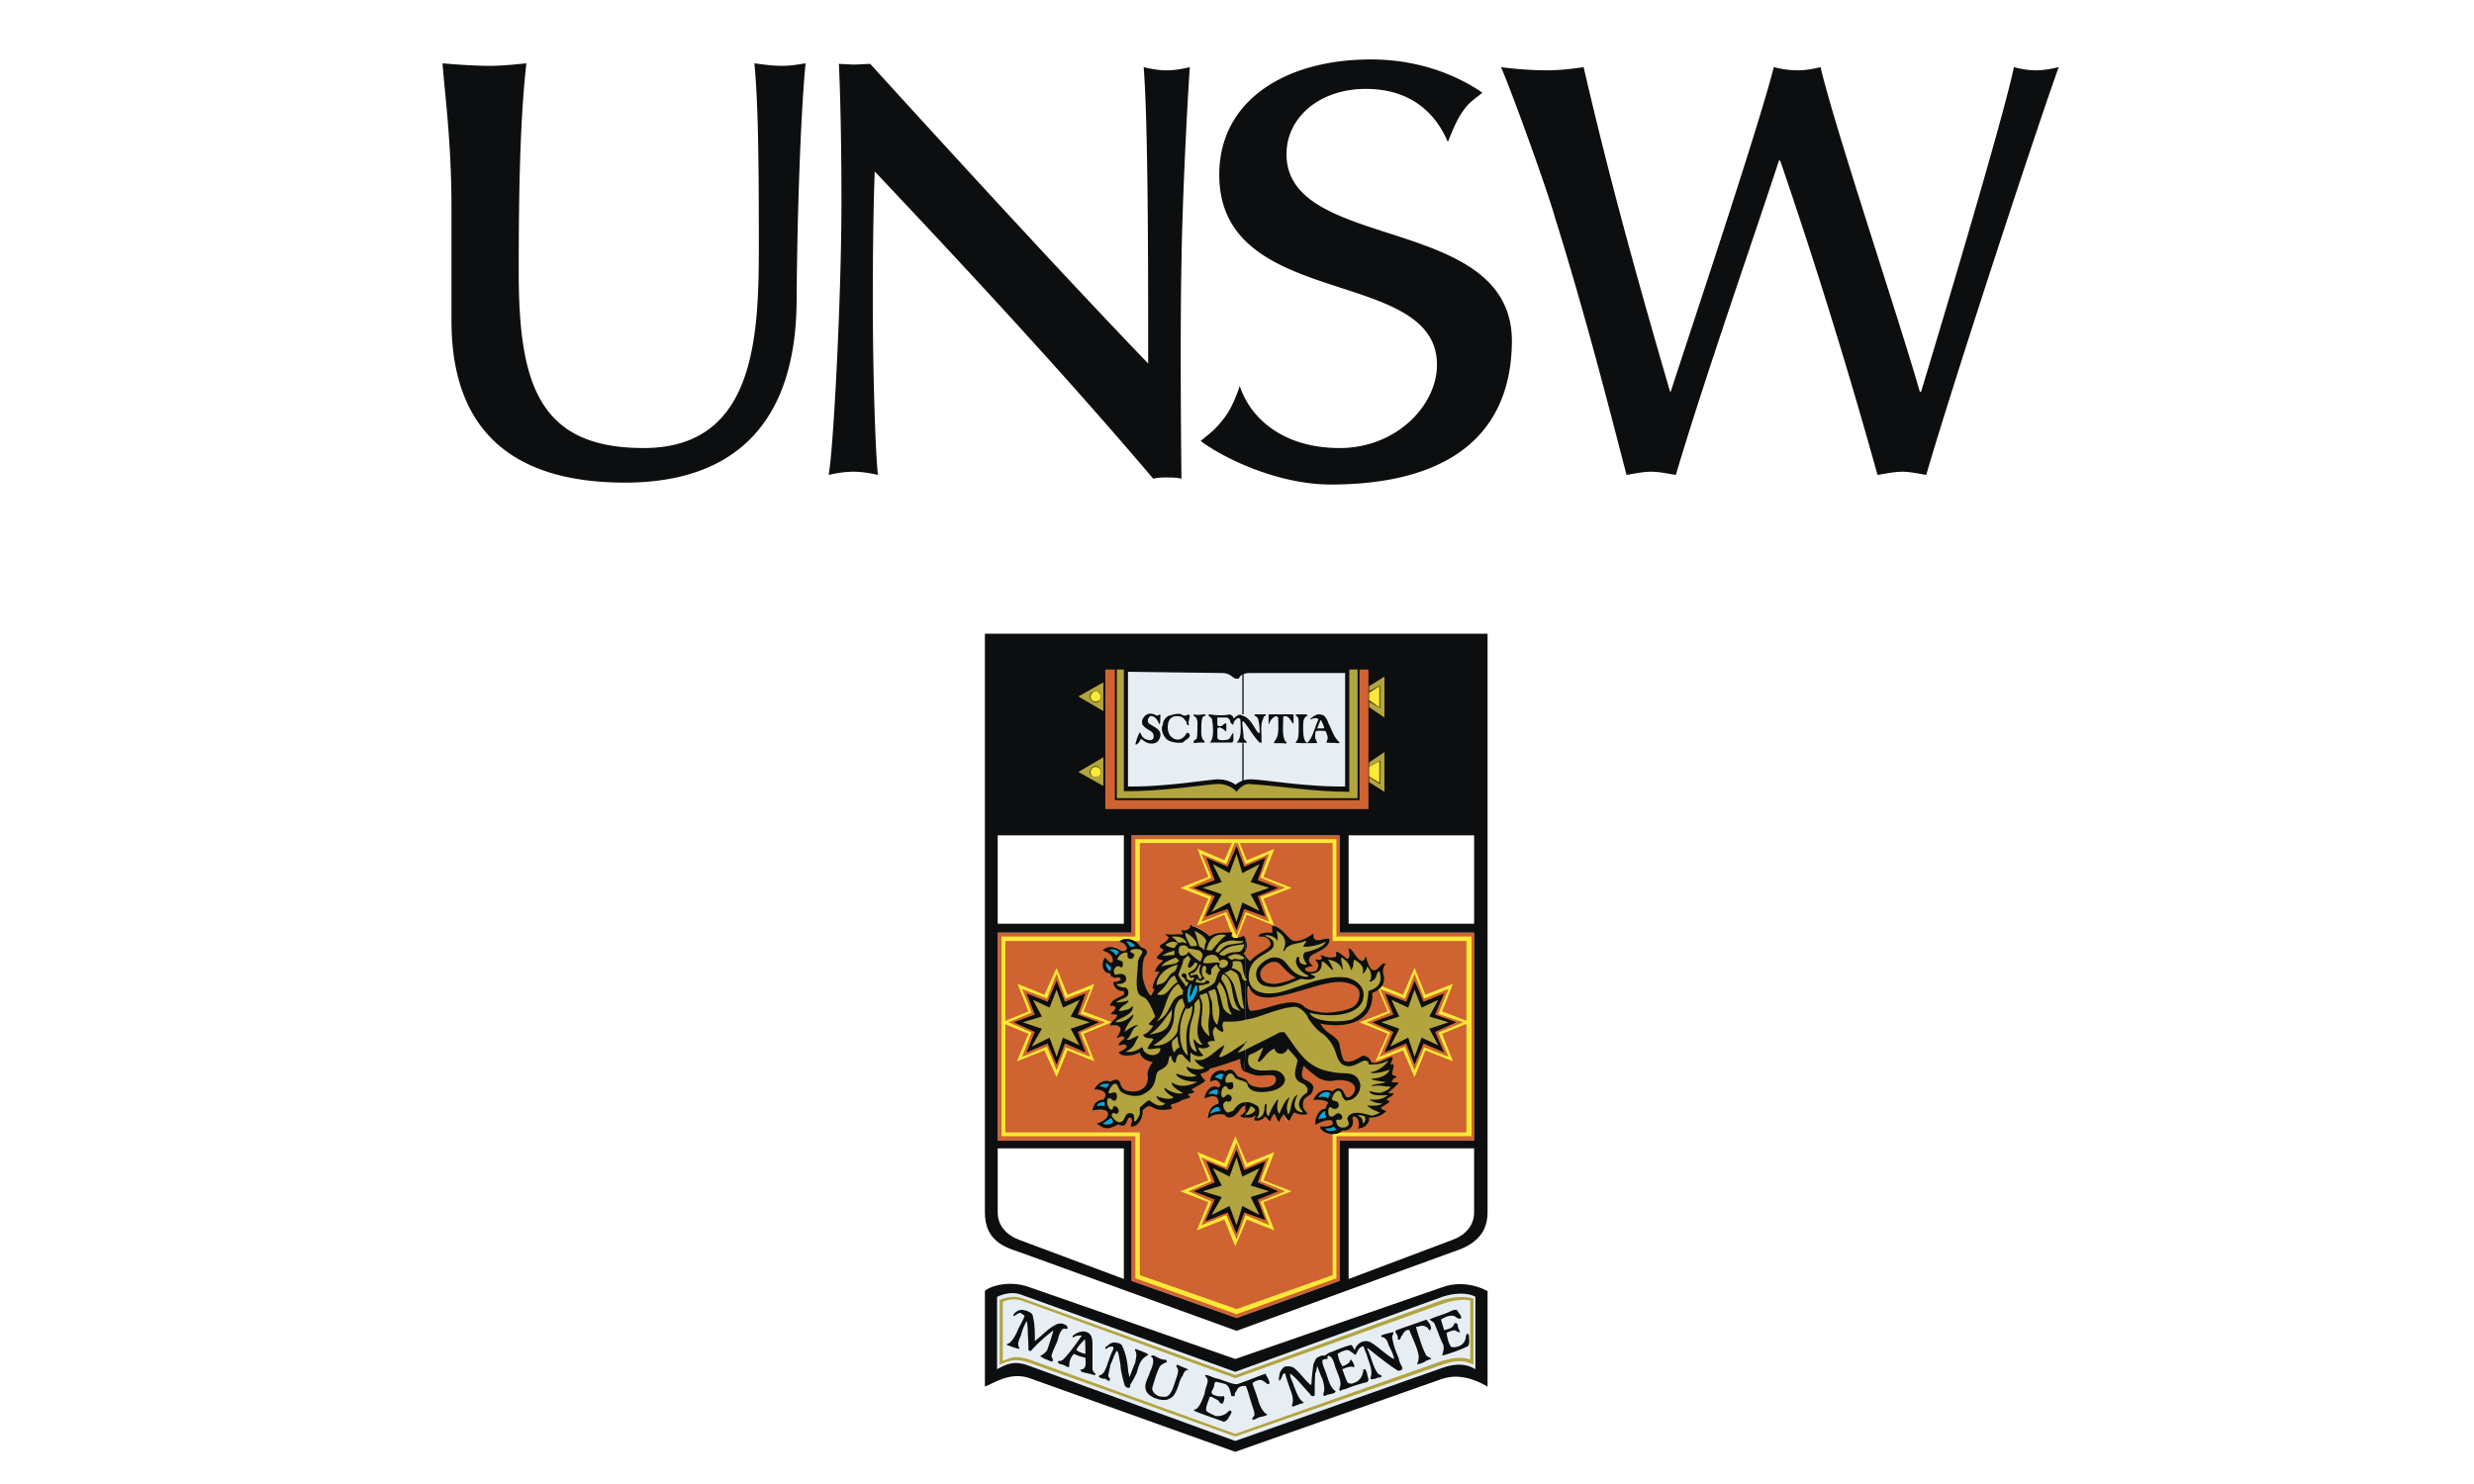 <svg xmlns="http://www.w3.org/2000/svg" width="500" height="300" viewBox="20 20 150 150"><g fill-rule="evenodd" clip-rule="evenodd"><path fill="#fff" d="M0 0h192.756v192.756H0V0z"/><path d="M51.406 26.397c-.777.129-1.553.259-2.394.259-.906 0-1.876-.13-2.782-.259.388 3.947.452 9.9.452 18.312 0 9.318-.323 20.578-11.647 20.578-10.547 0-12.618-6.407-12.618-17.795 0-7.895.129-15.465.777-21.095-1.23.129-2.524.259-3.753.259-1.294 0-3.43-.13-4.724-.259.194 2.718.905 7.959.905 14.43V52.41c0 11.388 6.471 16.371 17.536 16.371 11.194 0 17.277-6.147 17.341-18.377.066-9.513.454-19.478.907-24.007zM90.231 26.785c-.777.194-1.553.324-2.33.324-.776 0-1.553-.13-2.33-.324.453 5.953.453 19.865.453 29.959-8.088-8.412-18.96-20.253-28.083-30.283-.518 0-1.165.064-1.618.064-.453 0-1.165-.064-1.553-.064.129 2.718.259 7.441.259 13.912 0 10.03-.841 25.365-1.294 27.631.841-.194 1.683-.324 2.523-.324.776 0 1.618.13 2.459.324-.259-2.266-.518-10.289-.518-17.601 0-5.371.064-9.706.194-13.071C68.1 47.62 77.87 58.168 86.541 68.392c.388-.129.971-.129 1.359-.129.453 0 1.035 0 1.488.129-.065-5.629-.129-15.4 0-21.807.066-5.111.454-13.976.843-19.8zM122.779 54.48c0-12.941-22.777-8.93-22.777-18.895 0-3.688 3.301-6.6 8.023-6.6 4.658 0 7.117 2.588 8.283 5.371 0 0 .711-1.877 1.293-2.783.777-1.165.971-1.229 2.201-2.2-2.719-1.876-6.602-3.365-11.26-3.365-8.734 0-15.335 4.206-15.335 11.648 0 13.783 22.001 9.188 22.001 19.218 0 4.076-4.078 8.412-9.836 8.412-5.824 0-9.06-3.106-10.095-6.277 0 0-.582 1.877-1.423 3.042-1.1 1.488-1.553 1.682-2.523 2.524 2.523 1.876 7.958 4.399 13.136 4.399 10.935 0 18.248-4.27 18.312-14.494zM178.039 26.785c-.842.194-1.553.324-2.33.324-.711 0-1.488-.13-2.199-.324-1.035 4.982-7.053 25.106-9.383 32.807h-.129c-2.006-7.053-8.672-26.918-10.029-32.807-.777.194-1.553.324-2.33.324-.842 0-1.617-.13-2.395-.324-1.488 5.888-7.699 24.459-10.418 32.807h-.064c-3.43-11.777-6.148-21.612-8.736-32.807-1.293.194-2.523.324-3.752.324-1.295 0-3.236-.13-4.596-.324.973 2.2 4.531 11.971 5.436 15.142 3.172 10.159 5.566 19.606 7.248 26.078.777-.13 1.682-.324 2.459-.324.906 0 1.682.194 2.523.324 2.912-9.836 8.219-24.978 10.418-31.772h.129a570.197 570.197 0 0 1 9.836 31.772c.842-.13 1.684-.324 2.523-.324.777 0 1.619.194 2.395.324 2.847-9.772 11.517-36.108 13.394-41.22z" fill="#0c0e0f"/><path d="M81.625 131.158c.582-.84-.518-1.1-.906-1.035.129-.582.906-1.1 1.488-.775.454-.26.842-.324 1.036.258.194.646.776.713 1.294.713 1.1 0 1.618-.777 1.553-1.684 0-.322.194-1.035.453-1.229.129-.131-1.1-.131-1.359-1.035-.518.322-1.747.453-2.135 0 .194-.064.97-.26.776-.777-.259-.129-.453-.129-.776.064.064-.389.712-.646.582-.775 0-.324-.518-.195-.712-.131.194-.193.324-.453.453-.775-.259-.389-.647-.389-1.165-.324.13-.389.842-.775.712-1.1-.194-.193-.453-.064-.712-.064.13 0 .13 0 .259-.129.065-.131.259-.324.388-.518 0-.195-.388-.26-.712-.195.389-.582.776-.711 1.488-1.1.13-.195 0-.518-.194-.518-.388.129-.712-.064-.776-.518-.129-.064-.129-.195-.129-.26.194 0 .518.064.582-.129.259-.064.259-.193 0-.389-.194 0-.453.064-.647 0-.259-.129 0-.387-.324-.387-.711-.131-.841-1.037-.453-1.424 0-.131.647.904.842.193-.065-.582-.518-.906-1.035-1.035.646-.646 1.553-.26 1.747 0 .194.129.388 0 .518 0 0-.064.194-.193.064-.389-.064-.389-.388-.389-.712-.518.647-.518 1.618-.258 1.941.518.194.195.841.129.712.582 0 .453-.389 0-.389 2.072.065 1.1.777 2.393.971 2.264.129-.193.323-.389.323-.646 0-.131-.129 0-.194-.131.194-.711.388-1.1.711-1.617h-.453c.129-.389.518-.775.776-1.1.064-.129-.453-.193-.647-.324.194-.193.841-.711.711-.775-.064-.195-.194-.195-.388-.389.194-.193.777-.324.906-.842 0-.129-.194-.322-.323-.322h.712a2.263 2.263 0 0 1 1.035.129c.065-.129 0-.389-.129-.582.647.064.841 0 .906-.518.129 0 .194.193.388.193.647.195 1.1.518 1.553.971.518-.389 1.229-.389 1.812-.258.194-.131.259-.131.518-.131-.518.648.583.713 1.101.389.518.646.518 1.164 0 1.748.323.193.582.775.711.711.712-.906 2.2-1.229 2.007-1.812-.195-.646-.584-.646-1.23-.646.129-.258.842-.389 1.424-.389v-.711c1.1.193 1.553 1.424 2.199 1.617.648.129 1.424-.258 1.877-.775h.064c-.064 1.293 1.23.258 1.619.518.064.971-1.941 1.357-2.006 1.811-.195.582.064.713.193.906-.129 0-.711.064-.711.389.322.518 1.229.193 1.422-.064.195-.648-.193-.842-.322-.971.193-.064.389.193.711-.064 0-.195-.064-.324-.193-.389.518.193.775.389 1.488.258.258-.064.129-.387.129-.518.389.131.777.453 1.1.648.389-.131.324-.518.131-.906.387-.129.775.971 1.293 1.164.193 0 .389-.193.389-.453.129 0 .129.195.129.195.582 2.523 1.488.193 1.877.518 0 0 0 .064-.064.064-.129.193-.195.646-.195.906.389 1.553-1.1 1.811-1.1 1.939.064 3.43-3.365 3.43-5.305 2.977.518 1.359 1.939 1.359 2.07 2.33.064.324.193 1.359.453 1.553.518.389 1.422-.129 1.875-.387.777 0 .777.451.906.582.777.129 1.359-.324 2.006-.518.26.129-.389.84-.129.84.193 0 .193-.129.324-.129.064.389-.195.777-.131 1.035 0 .064.195.195.324.195 0 .193-.324.064-.518.518.193.193.646.064.711.064-.193.387-.904.84-.904 1.035 0 .064.387.064.518.064-.195.324-.713.389-.713.646 0 .064.195.195.195.195-.195.258-.906.451-.842.711.258.064.453.195.646.26-.711.518-1.035.646-1.746.646 0 .258-.066.453-.26.711-.129.064-.389.389-.711.389.193-.646-.131-1.229-.648-1.229-.064 0-.064.129-.064.193.195.646-.129 1.295-1.035 1.1-.389.518-1.488.518-2.07-.064l-.129-.129c.518-.064.775-.064 1.229-.26 0-.258 0-.322-.129-.518-.518 0-1.1.195-1.617.518 0 .064 0 0 0 0 0-.711.389-1.617 1.035-1.617.193-.518.258-.453.389-.646-.324-.195-.906-.389-1.295-.26h-.193c.453-1.035 1.164-1.1 1.811-.84.195-.066.518-.26.713-.195.389 0 .389.582.711.777.389.129.842-.453.842-.842 0-.842-1.164-1.035-2.07-.842-.648.131-1.23 0-1.748-.387a10.443 10.443 0 0 1-1.293-1.102c-.131 0-.131.066-.131.195-.064.258-.387.711 0 1.1.324.193.971.389.971.906 0 .193 0 .518-.322.582-.195.324-.648.389-.713.842 0 .582.064.711.389 1.229-.324.064-.906-.129-1.23-.258-.193.129-.451.646-.582.904-.322.131-.387-.646-.518-.582-.064 0-.518.518-.389.582-.193.131-.387-.582-.387-.775-.389.193-.518.582-.518.906-.195-.131-.324-.389-.389-.582h-.129c-.26.387-.584.451-1.037.387-.194 0 .13-.387.13-.518h-.194c-.194.324-1.294.324-1.294.131.259-.195.583-.518.518-.842-.129-.193-.259-.193-.323-.131-.389.26-.583.648-1.036 1.037-.388.129-.711 0-.906-.26-.583 0-1.1 0-1.618.389h-.065c.194-1.035.518-1.229 1.1-1.424 0-.193 0-.518-.129-.646-.388-.26-.776-.195-1.229 0-.064-.26.518-1.359 1.359-.971.065 0 .194-.131.194-.195-.194-.646-.582-.646-1.035-.518 0-.582.906-1.293 1.553-.84.065-.064.259-.195.388-.195.518-.064.583.453.906.648.194.064.582.193.906.518.323.451.582.451 1.229.582.389 0 .777 0 1.23-.131.646-.193.646-1.1.064-1.164-.711-.129-1.295.195-1.941 0-.97-.258-1.165-.518-1.165-1.746-.841.387-2.718 1.035-3.171 1.1-.194.324-.582.389-.906.389-.194.258.324.84.388.84-.194.195-1.553.842-1.358.906 0 .129.064.129.194.195-.129.129-.518.193-.583.322 0 .064.065.195.194.195-.324.193-.712.064-1.035.387-.194.131-.518.195-.906.324-.129.195.129.389 0 .518-1.553.389-1.812-.453-2.2-.322-.194.062-.453.322-.647.518.129.582-.388 1.486-.97 1.486-.259-.064.193-.322-.13-.711 0-.064-.129-.064-.194-.193-.323 0-.193 1.035-.905.904-.13-.064-.194-.193-.324-.193-.776.518-1.1.711-2.005 0h-.065c1.488-.389 1.683-1.811-.323-1.293h-.13c.192-.838.71-1.098 1.228-1.098zm14.43-11.324v-.193c.582 1.1 1.812 1.229 2.912.971 1.941-.26 4.658-1.359 6.406-1.359.582 0 2.006.26 2.006 1.166 0 .646-.195 1.035-.648 1.357-.582.389-2.07.584-2.717.584-.389 0-2.006 0-2.33-.713-.258-.064-.646-.193-1.1-.193-1.424 0-2.977.711-4.206.711-.323-.001-.388-1.813-.323-2.331zm3.105-2.523c.648.389 1.035 1.102 1.748 1.424.129.195-1.553.713-2.137.713-1.1 0-1.422-.518-1.422-1.035.001-.714 1.036-1.489 1.811-1.102zm-28.342-3.041h13.524v-9.836h21.031v9.836h13.588v21.031h-13.588v14.17l-10.418 3.754-10.612-3.754v-14.17H70.818V114.27z" fill="#d06332"/><path fill="#e0ebf2" d="M70.818 85.346h48.143v18.117H70.818V85.346z"/><path d="M69.524 84.051v58.496c0 2.783 1.876 3.494 3.494 4.012l21.936 7.959 21.807-7.959c1.617-.518 3.559-1.422 3.559-4.012V84.051H69.524zm1.294 52.025h12.748v13.201l-10.547-3.947c-1.1-.389-2.2-1.295-2.2-2.783v-6.471h-.001zm48.143 0h-12.682v13.201l10.482-3.947c1.1-.389 2.199-1.295 2.199-2.783v-6.471h.001zm-12.682-31.642h12.682v8.93h-12.682v-8.93zm-35.461 0h12.748v8.93H70.818v-8.93zm10.678 26.724c.711-.84-.453-1.1-.906-1.035.259-.582 1.035-1.1 1.617-.775.454-.324.906-.324 1.036.258.194.646.776.713 1.294.713 1.035 0 1.618-.777 1.424-1.684 0-.322.194-.906.518-1.229.064-.131-1.101-.131-1.294-1.035-.518.322-1.812.518-2.135 0 .064-.064.97-.389.776-.713-.388-.193-.453 0-.776 0 0-.389.712-.646.582-.775-.194-.324-.518 0-.776 0 .194-.324.389-.584.389-.906-.13-.389-.583-.389-1.036-.324-.064-.389.842-.775.647-1.1-.129-.064-.388 0-.647-.064 0 0 .13 0 .13-.129.194-.131.388-.324.388-.518 0-.195-.388-.195-.583-.195.324-.711.776-.711 1.424-1.1.064-.195.064-.389-.129-.389-.388 0-.712-.193-.906-.646 0-.064-.065-.195 0-.26.194 0 .388 0 .582-.129.259-.064.13-.193 0-.324-.194-.064-.453.131-.647-.064-.324 0-.129-.387-.453-.387-.712-.131-.712-1.166-.324-1.555 0 0 .647.906.777.324 0-.582-.518-.906-1.035-1.035.583-.646 1.488-.26 1.812 0 .194.129.323 0 .518 0 0-.064.194-.193.064-.389-.194-.389-.388-.389-.712-.518.518-.518 1.618-.258 2.071.453.194.26.712.193.712.646s-.453 0-.453 2.072c0 1.1.712 2.393.906 2.264.129-.193.194-.389.323-.646 0 0-.194 0-.194-.131.064-.582.388-1.1.711-1.617h-.453c0-.389.453-.775.776-1.1 0-.129-.518-.129-.647-.324.129-.193.711-.711.711-.775-.194-.195-.323-.195-.388-.389.065-.193.712-.324.906-.842 0-.129-.323-.322-.388-.322.065-.064.388 0 .712 0 .647-.064 1.1 0 1.1 0 .065-.064-.129-.26-.129-.453.518.064.841 0 .906-.518.129 0 .194.193.388.193.518.195 1.1.518 1.553.971.518-.389 1.229-.389 1.812-.389.259-.064.389 0 .518 0-.518.648.583.648 1.101.324.518.711.518 1.229 0 1.812.323.193.582.775.711.711.712-.906 2.2-1.229 2.007-1.812-.195-.646-.713-.646-1.23-.646.129-.389.713-.389 1.424-.389 0-.258-.064-.518 0-.711 1.1.193 1.553 1.424 2.199 1.553.648.064 1.359-.324 1.877-.711h.064c-.064 1.229 1.23.258 1.619.518.064 1.1-1.812 1.357-2.006 1.875-.195.518.193.648.322.842-.129.064-.84.064-.775.389.322.389 1.164.193 1.229-.064.324-.648-.193-.842-.193-.971.129-.064.389.129.646-.064.064-.195-.129-.324-.129-.389.389.064.775.389 1.488.193.258-.129 0-.322.129-.518.389.064.777.518 1.1.713.324-.131.195-.518.131-1.035.387-.066.775 1.1 1.293 1.229.193.064.389-.193.389-.389.129 0 .129.064.129.195.713 2.523 1.488.064 1.877.518.129 0 0 .064 0 .064-.193.193-.26.646-.193.906.451 1.553-1.166 1.939-1.102 1.939.131 3.43-3.43 3.496-5.24 3.107.518 1.1 1.811 1.229 1.941 2.199.064.324.193 1.23.453 1.553.518.324 1.422-.193 1.875-.518.777.131.777.582.906.713.777.129 1.359-.389 2.07-.582.195.193-.387.904-.064.775.064 0 .064-.064.195 0 .064.389-.195.777-.131 1.035.131.064.195.064.453.195-.129.193-.322.064-.518.518.064.064.518.064.713.064-.195.387-.906.84-1.035 1.035.129.064.387.064.518.064 0 .324-.584.389-.713.646.129.064.195.064.324.195-.195.258-1.035.582-.842.711.129.064.324.195.518.26-.646.518-1.035.646-1.746.646 0 .258 0 .453-.26.711-.129.195-.518.389-.842.389.195-.646 0-1.229-.518-1.229 0 .129-.064.129-.064.193.195.646-.129 1.295-1.035 1.229-.389.52-1.617.52-2.199-.193v-.193c.518 0 .775 0 1.229-.195 0-.258 0-.322-.129-.453-.518-.064-1.1.195-1.617.453 0 .064 0 0 0 0-.064-.711.389-1.617 1.035-1.617.193-.646.258-.453.258-.646-.258-.195-.775-.26-1.164-.26-.129 0-.193.064-.324 0 .518-1.035 1.295-1.1 1.941-.84.195-.195.518-.389.713-.26.389 0 .453.646.711.842.389.129.842-.453.842-.842 0-.842-1.359-.971-2.07-.842-.648.131-1.23 0-1.812-.387-.389-.324-.842-.648-1.229-1.035-.131-.066-.131 0-.131.129-.064.258-.258.711 0 1.1.324.193.971.389 1.035.906-.064.193-.064.518-.322.711-.26.195-.713.389-.713.777-.064.518 0 .646.453 1.164-.453.195-1.035 0-1.359-.129-.064 0-.387.582-.451.775-.324.131-.518-.646-.648-.582-.064.131-.389.518-.389.713-.193.064-.387-.713-.518-.777-.193.195-.387.453-.387.777-.195-.131-.324-.324-.518-.518-.26.322-.713.518-1.101.387-.129-.064.194-.387.064-.451 0-.131-.064 0-.064 0-.194.258-1.423.258-1.423 0 .324-.195.647-.518.518-.842 0-.193-.129-.131-.194-.131-.389.26-.583.777-1.036 1.037-.388.193-.711.129-.906-.195-.583-.064-1.1-.064-1.618.389 0-.064-.065-.064-.065-.064.194-1.035.518-1.229 1.1-1.424 0-.193 0-.389-.194-.646-.323-.195-.841-.064-1.165.129-.194-.193.453-1.617 1.359-1.1.065 0 .065-.131.194-.195-.194-.646-.582-.646-1.035-.387-.064-.842.906-1.424 1.553-1.035.065-.131.259-.131.388-.195.518 0 .583.518.906.713.194.064.711.193.906.518.323.451.582.451 1.229.582.389 0 .777 0 1.102-.131.711-.193.711-1.1.193-1.1-.711-.064-1.295.131-1.941-.064-.97-.258-1.294-.518-1.294-1.617-.712.258-2.588.906-3.042.971-.194.324-.518.389-.906.518-.194.129.388.711.388.711 0 .195-1.488.906-1.358.906.064.129.194.129.259.195 0 .193-.583.193-.647.322.065.064.194.195.259.195-.259.322-.777.193-1.1.518-.194.064-.518.193-.777.258-.259.131.065.324 0 .453-1.682.389-1.941-.322-2.33-.26-.194 0-.453.26-.647.455.129.582-.388 1.617-1.1 1.617-.194-.195.194-.453 0-.842 0-.064-.129-.064-.194-.064-.323 0-.193.971-.905.775-.13 0-.194-.193-.324-.064-.776.389-1.229.582-2.07-.129 1.488-.389 1.683-1.811-.453-1.293.126-.839.643-1.099 1.097-1.099zm14.559-11.324c0-.129 0-.129.129-.129.453 1.164 1.683 1.23 2.783 1.035 2.07-.322 4.658-1.488 6.406-1.488.582 0 2.006.26 2.006 1.166 0 .646-.195 1.035-.648 1.357-.582.389-2.07.584-2.717.584-.389 0-1.877-.131-2.33-.713-.258-.193-.646-.324-1.1-.324-1.424 0-2.977.842-4.206.842-.323 0-.388-1.812-.323-2.33zm3.105-2.523c.518.389.971 1.102 1.748 1.488 0 .131-1.553.648-2.137.648-1.1 0-1.422-.518-1.422-1.035.001-.584 1.036-1.488 1.811-1.101zm-28.342-3.041h13.524v-9.836h21.031v9.836h13.588v21.031h-13.588v14.17l-10.418 3.754-10.612-3.754v-14.17H70.818V114.27z" fill="#0c0e0f"/><path d="M70.301 150.701s1.747-.777 2.977-.389l21.548 7.764 20.901-7.506c2.135-.775 3.752 0 3.752.26v8.219c-.711-.389-2.135-.906-3.752-.26l-20.901 7.248-20.771-7.443c-1.618-.518-2.848.066-3.753.389v-8.282h-.001z" fill="#e7eef3"/><path d="M118.184 156.137c-.646.322-1.617.646-2.264.84h-.193c.129-.322.193-.711.129-1.035-.324-.582-.518-1.293-.842-2.006-.064-.324-.389-.389-.582-.582h.064c.646-.324 1.553-.518 2.135-.842.195-.064.389-.193.648-.064.064.26.387.453.387.777-.322.193-.518-.131-.711-.195-.389-.129-.906.064-1.295.324-.129 0 0 .064 0 .193.066.26.195.584.26.906.453-.129.906-.193 1.035-.646 0-.064.064-.064.193-.064.195.064.131.258.195.389 0 .193.193.387.193.518-.258.064-.518-.324-.775-.131-.195 0-.389.131-.584.195.066.518.195 1.035.453 1.424.389.129 1.23-.066 1.424-.713.129-.193 0-.453.195-.582.129-.129.193.129.193.193.001.323.13 1.034-.258 1.101zM113.914 157.689c-.064 0-.389.193-.713.193 0-.129.131-.193.131-.453.193-.646-.584-2.07-.906-2.977-.324-.129-.646.26-.713.518-.193.064-.129.389-.322.453-.26 0-.064-.258-.195-.453-.064-.129-.193-.258-.193-.453 0-.064 2.199-.775 3.041-1.1.26-.064.26.324.453.389 0 .193.26.453 0 .646-.193 0-.193-.322-.389-.322-.258-.195-.582-.131-.906 0-.193-.131-.064.129-.064.193.26.842.584 1.941.971 2.652.131.195.389.195.518.389-.131.066-.389.066-.713.325zM111.131 158.465c-.906-.582-1.941-1.424-2.848-2.135 0-.064-.129-.064-.129 0 .453.842.518 1.746 1.102 2.523.129.129.451.129.322.324-.193.129-.389 0-.582.193-.193-.064-.389.195-.518-.064.324-.842-.195-1.617-.389-2.459-.129-.193-.193-.518-.324-.777-.387.066-.582.453-.711.777-.129.193-.193 0-.324-.064-.193-.129-.387-.324-.646-.324a2.279 2.279 0 0 0-.906.389c.064.389.195.842.389 1.1 0 .129.064.129.195.129.193-.129.582-.193.711-.646h.064c.193.26.324.518.324.713-.131.129-.195-.066-.324 0-.258 0-.582.129-.906.258.195.453.324.906.518 1.295.131.193.518.193.713.064.582-.193.904-.777.904-1.359h.195c.193.26.193.648.322.971 0 .129 0 .195-.129.324-.775.193-1.424.389-2.199.711-.129 0-.324.064-.518.195-.064-.131-.064 0-.064-.131-.131-.064 0-.064 0-.193.258-.582-.131-1.229-.453-2.135-.064-.26-.26-1.102-.713-1.102-.064 0-.064.131-.064.131v.193c-.129 0-.322 0-.389.064 0 0-.129 0-.129.129 0 .389.195.713.324 1.102.258.646.389 1.488.971 1.941.129.064 0 .064-.064.193-.324.129-.713.129-1.035.324-.195-.131 0-.453 0-.648 0-.322-.066-.711-.195-1.1-.193-.389-.322-.777-.518-1.295-.064.195-.064.518-.193.713-.064.711-.064 1.488-.064 2.199 0 .131-.131.131-.195.131-.129 0-.258-.131-.258-.195-.518-.518-1.359-1.617-2.006-2.07-.064-.064 0 .195 0 .324.322.711.518 1.488.906 2.135.129.193.193.26.387.389 0 .129.131.129 0 .129-.193.064-.387.064-.582.193-.193 0-.389.26-.582.066.258-.518.064-1.102-.129-1.619-.195-.582-.389-1.1-.518-1.617l-.064-.064c-.324.193-.195.389-.453.711 0 .066-.066.066-.066.066-.129-.195 0-.389 0-.584 0-.322.324-.711.52-.84.387-.066.775-.066 1.1.258.518.453.971 1.1 1.488 1.553h.129c0-.646.129-1.488.193-2.07.131-.193.195-.646.518-.711.195-.131.389-.195.584-.131.129-.064.322-.193.387-.258.842-.324 1.555-.646 2.33-.842l.129.129c.064.066.064.26.26.389 0-.193.129-.389.322-.582.324-.324.906-.453 1.359-.129.582.322 1.812 1.488 2.266 1.617-.064-.518-.389-1.035-.582-1.488-.066-.324-.324-.711-.584-.711-.129 0-.129-.131-.129-.195a8.615 8.615 0 0 1 1.23-.322c.064.064-.131.322-.131.518.131.775.324 1.357.648 2.07.064.453.258.711.387 1.035.064.192-.389.387-.584.192zM98.061 159.889c-.064 0-.453-.518-.906-.389-.194.066-.582.195-.582.389.258.713.388 1.035.582 1.684.129.518.518 1.229.842 1.357.064 0 .064.064.064.064-.26.195-.711.195-.971.324-.129.064-.324.193-.518.193-.129-.193.194-.322.194-.518 0-.322-.129-.582-.388-1.422-.129-.389-.388-1.424-.518-1.488-.388 0-.777.064-.906.518-.129.064-.194.322-.194.518h-.323c-.13-.453-.13-.842-.518-1.166-.065-.064-.583-.193-.906-.258-.388-.129-.259.389-.388.582-.065.193-.388.518 0 .711.323.131.583.195 1.035.131.065.064.065.193.065.258-.065.195-.065.453-.259.518-.259-.064-.259-.322-.453-.389-.194-.129-.388-.193-.583-.322h-.194c-.129.518-.453 1.035-.324 1.424.129.193.712.387.906.518.518.064 1.036-.131 1.294-.453.129-.064.194-.195.324 0v.129c-.194.324-.389.842-.777.906-.841-.324-2.071-.713-2.976-1.1-.065-.131 0-.131 0-.131.518 0 .905-1.293 1.035-1.553.064-.646.323-.971.323-1.424 0-.193-.259-.322-.259-.518.324 0 .647.195 1.035.324.389.064.841.26 1.229.389.259.064.583.258 1.035.193.971-.322 1.877-.711 2.784-1.035.193.324.518.906.387 1.035h-.191v.001zM90.037 158.465c-.323 0-.453.389-.518.584-.259.322-.323.646-.453 1.035-.194.518-.388 1.1-.906 1.293-.194.129-.388.129-.583.129-.582 0-1.682-.387-1.812-1.1-.13-.518.194-1.035.388-1.553.129-.453.518-.971.324-1.617-.129 0-.129-.064-.129-.195.129-.064.323 0 .323 0 .324.195.583.324.906.389.129 0 .389 0 .324.26-.194.064-.518.193-.712.453-.323.646-.518 1.357-.711 2.006-.129.322.064.646.388.84.194.195.647.195.906.195.647-.064.906-1.424 1.1-1.877.129-.453.324-.842 0-1.164 0-.066 0-.195.129-.195.259.129.712.324 1.035.453.066-.001.066.064.001.064zM85.896 157.041c-.647.324-.841 1.035-1.036 1.748-.194.389-.388.777-.647 1.164 0 .131 0 .195-.065.324-.129 0-.323 0-.388-.129 0 0-.13-.064-.13-.195a13.647 13.647 0 0 1-.388-1.682c0-.389-.13-.906-.194-1.295 0-.129-.13-.453-.194-.453-.323.518-.388.906-.647 1.424-.064.453-.258 1.035-.193 1.23.129.129.193.193.129.322-.129.195-.194 0-.453-.129-.258 0-.453-.064-.646-.193 0-.129.064-.195.194-.195.388-.193.583-.84.712-1.229.194-.518.258-.777.518-1.295.065-.129.065-.322 0-.322-.259-.066-.453 0-.647.193-.13 0-.13 0-.13-.064 0-.195.259-.195.324-.324.193-.193.518-.322.905-.193.194 0 .453.129.518.389.388.84.518 1.746.582 2.652.129.064 0 .26.129.389.194-.518.389-1.035.583-1.488 0-.324.259-.842-.065-1.23 0 0 .065 0 .065-.129.453.193.906.324 1.23.518.127.128-.002.128-.066.192zM80.525 158.982c-.324-.129-.842-.193-1.229-.322 0-.066-.194-.195-.13-.195.13-.064.259-.064.259-.064.389-.258.259-.711.259-1.164a4.906 4.906 0 0 1-1.165-.389c-.323.324-.518.842-.453 1.229-.065.195-.259.066-.389 0-.194-.129-.258-.129-.518-.193-.064 0-.259-.129-.259-.193.064-.26.194 0 .518-.26.647-.646 1.294-1.553 1.876-2.395.129-.064-.324-.064-.518 0-.194 0-.259.195-.388.131v-.131c.388-.322.906-.582 1.424-.387.518.193.582.711.582 1.229v2.523c0 .064.13.389.324.453.001.128-.129.128-.193.128zm-.842-2.134c-.259-.064-.711-.193-.906-.389.129-.389.518-.711.841-1.1.065.194.065 1.424.065 1.489zM77.807 154.324c-.13 0-.324-.064-.388 0-.259.193-.454.711-.518 1.1-.259.646-.518 1.1-.647 1.617 0 .195.194.324.13.518-.13.131-.194 0-.324 0-.194-.129-.582-.193-.776-.387-.13 0-.194-.131-.13-.131.13-.064.647-.387.712-.711.194-.582.388-1.164.582-1.812h-.064c-.841.648-1.488 1.23-2.135 1.941-.129.195-.194.064-.324 0 0-.389 0-.711-.064-1.617 0-.129 0-1.1-.129-1.295a5.961 5.961 0 0 0-.583 1.488c-.194.389-.388.906-.129 1.23 0 .064 0 .064-.064.064-.389-.064-.841-.26-1.23-.389v-.064c.518-.129.841-.842 1.101-1.359.194-.518.518-.971.711-1.488-.064-.129-.259-.193-.388-.322-.323 0-.388.193-.712.322-.064-.129 0-.193 0-.193.324-.389.712-.518 1.1-.389.324.064.841.26.841.646.194.713.194 1.619.194 2.33v.129c.906-.711 1.488-1.422 2.329-1.746.389-.064.583 0 .776.129.13 0 .194.195.194.324 0 .065 0 .065-.065.065z" fill="#0c0e0f"/><path d="M70.753 151.088s1.294-.711 2.524-.193l21.548 7.766 20.901-7.572c2.135-.711 3.363-.064 3.363 0v7.312c-.711-.453-1.746-.711-3.363-.129l-20.901 7.377-20.771-7.572c-1.618-.646-2.459-.129-3.301.324v-7.313zm-1.229-.582c0-.193 2.071-1.293 4.53-.389l20.771 7.248 20.901-7.248c2.457-.904 4.594.389 4.594.389v9.643c-.518-.26-2.459-1.488-4.594-.777l-20.901 7.377-20.771-7.441c-2.006-.713-3.753.582-4.53.842v-9.644z" fill="#0c0e0f"/><path d="M71.012 151.412s1.101-.582 2.265-.193l21.548 7.764 20.901-7.57c1.939-.582 3.17-.193 3.17-.129v6.664c-.713-.389-1.617-.582-3.17 0l-20.901 7.248-20.771-7.441c-1.489-.518-2.136-.195-3.042.193v-6.536zm.324.193s.906-.518 1.941-.129l21.548 7.83 20.901-7.506c1.617-.582 2.846-.389 2.846-.324v5.953c-.582-.258-1.553-.258-2.846.129l-20.901 7.377-20.771-7.506c-1.424-.453-1.812-.258-2.718.129v-5.953zM109.902 96.022v4.013l-1.552-.971v-2.005l1.552-1.037z" fill="#b2a43f"/><path fill="#0c0e0f" d="M109.449 96.863v2.395l-1.099-.713V97.51l1.099-.647z"/><path fill="#fae935" d="M109.385 96.928v2.201l-1.035-.647v-.972l1.035-.582z"/><path fill="#b2a43f" d="M109.902 88.387v4.141l-1.552-1.035v-2.136l1.552-.97z"/><path fill="#0c0e0f" d="M109.449 89.293v2.265l-1.099-.647v-1.036l1.099-.582z"/><path fill="#fae935" d="M109.385 89.357v2.136l-1.035-.712v-.777l1.035-.647z"/><path d="M83.63 87.545V99.84c3.947.129 8.995-.775 9.512-.711 1.1 0 1.683.646 1.812.646 0-.129.583-.646 1.294-.646 1.035-.064 5.888.84 10.031.711V87.675h-10.03c-.971 0-1.294.582-1.294.582-.129 0-.518-.582-1.424-.582l-9.901-.13z" fill="#e7eef3" stroke="#0c0e0f" stroke-width=".706" stroke-miterlimit="2.613"/><path fill="#b2a43f" d="M77.419 121.842l1.747-.906-.841 1.746 2.006.646-2.006.777.841 1.749-1.747-.842-.648 1.877-.711-1.877-1.941.842 1.035-1.749-2.006-.777 2.006-.646-.906-1.746 1.812.906.711-2.008.648 2.008zM95.537 108.123l1.813-.906-.907 1.812 2.071.711-2.071.647.907 1.877-1.813-1.035-.582 2.07-.712-2.07-1.942 1.035 1.035-1.877-2.005-.647 2.005-.711-.905-1.812 1.812.906.712-1.877.582 1.877zM113.654 121.842l1.813-.906-.971 1.746 2.07.646-2.07.777.971 1.749-1.813-.842-.711 1.877-.646-1.877-1.877.842.971-1.749-2.006-.777 2.006-.646-.971-1.746 1.877.906.646-2.008.711 2.008zM95.537 138.924l1.813-1.035-.907 1.941 2.071.582-2.071.711.907 1.813-1.813-.907-.582 1.942-.712-1.942-1.942.907 1.035-1.813-2.005-.711 2.005-.582-.905-1.941 1.812 1.035.712-2.07.582 2.07z"/><path d="M77.613 121.258l2.07-.84-.776 2.135 2.136.775-2.136.971.776 2.072-2.07-.906-.841 2.135-.906-2.135-2.135.906.841-2.072-2.136-.971 2.136-.775-.841-2.135 2.135.84.906-2.135.841 2.135zm-.194.584l1.682-.777-.906 1.682 1.941.582-1.941.648.906 1.682-1.682-.775-.647 1.941-.712-1.941-1.812.904 1.036-1.811-1.941-.648 1.941-.582-.906-1.682 1.682.777.712-1.812.647 1.812z" fill="#0c0e0f"/><path d="M95.99 106.957l2.782-1.164-1.1 2.848 2.848 1.1-2.848 1.1 1.1 2.719-2.782-1.102-1.165 2.848-1.1-2.848-2.782 1.102 1.165-2.719-2.847-1.1 2.847-1.1-1.1-2.848 2.718 1.164.906-2.07h.518l.84 2.07zm-.13.389l2.394-1.035-.904 2.395 2.523 1.035-2.523.906.904 2.523-2.394-.971-.906 2.395-1.035-2.395-2.524.971 1.035-2.523-2.329-.906 2.329-1.035-1.035-2.395 2.524 1.035.841-2.135h.323l.777 2.135zM114.043 120.547l2.783-1.1-1.1 2.781 2.846 1.1-2.846 1.166 1.1 2.781-2.783-1.1-1.1 2.719-1.164-2.719-2.783 1.1 1.229-2.781-2.846-1.166 2.846-1.1-1.164-2.781 2.719 1.1 1.164-2.719 1.099 2.719zm-.129.389l2.459-.971-1.035 2.523 2.523.84-2.523 1.037 1.035 2.459-2.459-.971-.971 2.328-.971-2.395-2.588 1.037 1.1-2.459-2.395-1.037 2.395-.969-1.035-2.395 2.523.971.971-2.523.971 2.525zM95.99 137.564l2.782-1.1-1.1 2.848 2.848 1.1-2.848 1.1 1.1 2.848-2.782-1.1-1.165 2.717-1.1-2.717-2.782 1.1 1.165-2.848-2.847-1.1 2.847-1.1-1.1-2.848 2.718 1.1 1.1-2.717 1.164 2.717zm-.13.454l2.394-1.035-.904 2.395 2.523 1.035-2.523 1.035.904 2.395-2.394-1.035-.906 2.459-1.035-2.459-2.524 1.035 1.035-2.395-2.329-1.035 2.329-1.035-1.035-2.395 2.524 1.035 1.035-2.523.906 2.523z" fill="#fae935"/><path d="M95.731 107.605l2.136-.906-.777 2.266 2.07.775-2.07.842.777 2.07-2.136-.777-.776 2.137-.906-2.137-2.265.777.971-2.07-2.135-.842 2.135-.775-.841-2.266 2.135.906.906-2.07.776 2.07zm-.194.647l1.746-.906-.905 1.812 1.876.582-1.876.646.905 1.684-1.746-.842-.583 1.941-.712-1.941-1.812.971 1.036-1.812-1.941-.646 1.941-.582-.906-1.812 1.683.906.712-1.941.582 1.94zM113.85 121.258l2.07-.84-.906 2.135 2.135.775-2.135.971.906 2.072-2.07-.906-.906 2.135-.842-2.135-2.199.906.906-2.072-2.137-.971 2.137-.775-.842-2.135 2.135.84.842-2.135.906 2.135zm-.196.584l1.684-.777-.906 1.682 1.941.582-1.941.648.906 1.682-1.684-.775-.711 1.941-.646-1.941-1.812.904.906-1.811-1.812-.648 1.812-.582-.777-1.682 1.684.777.646-1.812.71 1.812zM95.731 138.277l2.136-.906-.777 2.135 2.07.906-2.07.842.777 2.07-2.136-.777-.776 2.135-.906-2.135-2.265.906.971-2.199-2.135-.842 2.135-.906-.841-2.135 2.135.906.906-2.072.776 2.072zm-.194.647l1.746-.842-.905 1.748 1.876.582-1.876.582.905 1.812-1.746-.906-.583 1.941-.712-1.941-1.812.906 1.036-1.812-1.941-.582 1.941-.582-.906-1.748 1.683.842.712-1.941.582 1.941z" fill="#0c0e0f"/><path d="M71.207 114.658H84.73v-9.836h20.318v9.836H118.7v20.189h-13.652v14.365l-10.094 3.623-10.224-3.623v-14.365H71.207v-20.189zm.388.453h13.588v-9.9h19.477v9.9h13.523v19.348H104.66v14.43l-9.706 3.43-9.771-3.43v-14.43H71.595v-19.348z" fill="#fae935"/><path d="M81.496 131.158c.711-.84-.453-1.1-.906-1.035.259-.582 1.035-1.1 1.617-.775.454-.324.906-.324 1.036.258.194.646.776.713 1.294.713 1.035 0 1.618-.777 1.424-1.684 0-.322.194-.906.518-1.229.064-.131-1.101-.131-1.294-1.035-.518.322-1.812.518-2.135 0 .064-.064.97-.389.776-.713-.388-.193-.453 0-.776 0 0-.389.712-.646.582-.775-.194-.324-.518 0-.776 0 .194-.324.389-.584.389-.906-.13-.389-.583-.389-1.036-.324-.064-.389.842-.775.647-1.1-.129-.064-.388 0-.647-.064 0 0 .13 0 .13-.129.194-.131.388-.324.388-.518 0-.195-.388-.195-.583-.195.324-.711.776-.711 1.424-1.1.064-.195.064-.389-.129-.389-.388 0-.712-.193-.906-.646 0-.064-.065-.195 0-.26.194 0 .388 0 .582-.129.259-.064.13-.193 0-.324-.194-.064-.453.131-.647-.064-.324 0-.129-.387-.453-.387-.712-.131-.712-1.166-.324-1.555 0 0 .647.906.777.324 0-.582-.518-.906-1.035-1.035.583-.646 1.488-.26 1.812 0 .194.129.323 0 .518 0 0-.064.194-.193.064-.389-.194-.389-.388-.389-.712-.518.518-.518 1.618-.258 2.071.453.194.26.712.193.712.646s-.453 0-.453 2.072c0 1.1.712 2.393.906 2.264.129-.193.194-.389.323-.646 0 0-.194 0-.194-.131.064-.582.388-1.1.711-1.617h-.453c0-.389.453-.775.776-1.1 0-.129-.518-.129-.647-.324.129-.193.711-.711.711-.775-.194-.195-.323-.195-.388-.389.065-.193.712-.324.906-.842 0-.129-.323-.322-.388-.322.065-.064.388 0 .712 0 .647-.064 1.1 0 1.1 0 .065-.064-.129-.26-.129-.453.518.064.841 0 .906-.518.129 0 .194.193.388.193.518.195 1.1.518 1.553.971.518-.389 1.229-.389 1.812-.389.259-.064.389 0 .518 0-.518.648.583.648 1.101.324.518.711.518 1.229 0 1.812.323.193.582.775.711.711.712-.906 2.2-1.229 2.007-1.812-.195-.646-.713-.646-1.23-.646.129-.389.713-.389 1.424-.389 0-.258-.064-.518 0-.711 1.1.193 1.553 1.424 2.199 1.553.648.064 1.359-.324 1.877-.711h.064c-.064 1.229 1.23.258 1.619.518.064 1.1-1.812 1.357-2.006 1.875-.195.518.193.648.322.842-.129.064-.84.064-.775.389.322.389 1.164.193 1.229-.064.324-.648-.193-.842-.193-.971.129-.064.389.129.646-.064.064-.195-.129-.324-.129-.389.389.064.775.389 1.488.193.258-.129 0-.322.129-.518.389.064.777.518 1.1.713.324-.131.195-.518.131-1.035.387-.066.775 1.1 1.293 1.229.193.064.389-.193.389-.389.129 0 .129.064.129.195.713 2.523 1.488.064 1.877.518.129 0 0 .064 0 .064-.193.193-.26.646-.193.906.451 1.553-1.166 1.939-1.102 1.939.131 3.43-3.43 3.496-5.24 3.107.518 1.1 1.811 1.229 1.941 2.199.064.324.193 1.23.453 1.553.518.324 1.422-.193 1.875-.518.777.131.777.582.906.713.777.129 1.359-.389 2.07-.582.195.193-.387.904-.064.775.064 0 .064-.064.195 0 .064.389-.195.777-.131 1.035.131.064.195.064.453.195-.129.193-.322.064-.518.518.064.064.518.064.713.064-.195.387-.906.84-1.035 1.035.129.064.387.064.518.064 0 .324-.584.389-.713.646.129.064.195.064.324.195-.195.258-1.035.582-.842.711.129.064.324.195.518.26-.646.518-1.035.646-1.746.646 0 .258 0 .453-.26.711-.129.195-.518.389-.842.389.195-.646 0-1.229-.518-1.229 0 .129-.064.129-.064.193.195.646-.129 1.295-1.035 1.229-.389.52-1.617.52-2.199-.193v-.193c.518 0 .775 0 1.229-.195 0-.258 0-.322-.129-.453-.518-.064-1.1.195-1.617.453 0 .064 0 0 0 0-.064-.711.389-1.617 1.035-1.617.193-.646.258-.453.258-.646-.258-.195-.775-.26-1.164-.26-.129 0-.193.064-.324 0 .518-1.035 1.295-1.1 1.941-.84.195-.195.518-.389.713-.26.389 0 .453.646.711.842.389.129.842-.453.842-.842 0-.842-1.359-.971-2.07-.842-.648.131-1.23 0-1.812-.387-.389-.324-.842-.648-1.229-1.035-.131-.066-.131 0-.131.129-.064.258-.258.711 0 1.1.324.193.971.389 1.035.906-.064.193-.064.518-.322.711-.26.195-.713.389-.713.777-.064.518 0 .646.453 1.164-.453.195-1.035 0-1.359-.129-.064 0-.387.582-.451.775-.324.131-.518-.646-.648-.582-.064.131-.389.518-.389.713-.193.064-.387-.713-.518-.777-.193.195-.387.453-.387.777-.195-.131-.324-.324-.518-.518-.26.322-.713.518-1.101.387-.129-.064.194-.387.064-.451 0-.131-.064 0-.064 0-.194.258-1.423.258-1.423 0 .324-.195.647-.518.518-.842 0-.193-.129-.131-.194-.131-.389.26-.583.777-1.036 1.037-.388.193-.711.129-.906-.195-.583-.064-1.1-.064-1.618.389 0-.064-.065-.064-.065-.064.194-1.035.518-1.229 1.1-1.424 0-.193 0-.389-.194-.646-.323-.195-.841-.064-1.165.129-.194-.193.453-1.617 1.359-1.1.065 0 .065-.131.194-.195-.194-.646-.582-.646-1.035-.387-.064-.842.906-1.424 1.553-1.035.065-.131.259-.131.388-.195.518 0 .583.518.906.713.194.064.711.193.906.518.323.451.582.451 1.229.582.389 0 .777 0 1.102-.131.711-.193.711-1.1.193-1.1-.711-.064-1.295.131-1.941-.064-.97-.258-1.294-.518-1.294-1.617-.712.258-2.588.906-3.042.971-.194.324-.518.389-.906.518-.194.129.388.711.388.711 0 .195-1.488.906-1.358.906.064.129.194.129.259.195 0 .193-.583.193-.647.322.065.064.194.195.259.195-.259.322-.777.193-1.1.518-.194.064-.518.193-.777.258-.259.131.065.324 0 .453-1.682.389-1.941-.322-2.33-.26-.194 0-.453.26-.647.455.129.582-.388 1.617-1.1 1.617-.194-.195.194-.453 0-.842 0-.064-.129-.064-.194-.064-.323 0-.193.971-.905.775-.13 0-.194-.193-.324-.064-.776.389-1.229.582-2.07-.129 1.488-.389 1.683-1.811-.453-1.293.126-.839.643-1.099 1.097-1.099zm14.559-11.324c0-.129 0-.129.129-.129.453 1.164 1.683 1.23 2.783 1.035 2.07-.322 4.658-1.488 6.406-1.488.582 0 2.006.26 2.006 1.166 0 .646-.195 1.035-.648 1.357-.582.389-2.07.584-2.717.584-.389 0-1.877-.131-2.33-.713-.258-.193-.646-.324-1.1-.324-1.424 0-2.977.842-4.206.842-.323 0-.388-1.812-.323-2.33zm3.105-2.523c.518.389.971 1.102 1.748 1.488 0 .131-1.553.648-2.137.648-1.1 0-1.422-.518-1.422-1.035.001-.584 1.036-1.488 1.811-1.101z" fill="#b2a43f"/><path d="M104.402 130.512a6.804 6.804 0 0 0-.195.518c-.258-.193-.453-.193-.971-.129.067-.26.778-.778 1.166-.389zm-.453 1.812a.442.442 0 0 0 .064.518c.129.193-.453.129-.777.322 0-.193.325-.84.713-.84zm.776 1.553c.131.064.195.193.324.258-.129.195-1.035.324-1.1-.064.258-.001.582-.001.776-.194zm-11.517-1.941c0 .129 0 .193.129.389h-.129c-.453 0-.583.129-.906.258-.001-.323.646-.841.906-.647zm-.195-1.813c.129.129 0 0 0 .518h-.194c-.259-.129-.518-.129-.711 0 .129-.389.646-.518.905-.518zm.647-1.488c-.129.195-.194.389-.194.453 0 .129-.13 0-.13 0-.194-.064-.388-.193-.582-.193.194-.26.712-.518.906-.26zm-3.364-9.123c0-.064.129 0 .129 0-.129.453-.194.84-.194 1.1 0 .129.065.129.065.129.194-.322.518-1.424.647-1.1.259.711-.647 1.812-.841 1.682-.065-.001-.324-1.165.194-1.811zm-5.566-3.883h-.065c-.193 0-.323.193-.518 0-.129-.193-.193-.324-.323-.453.324-.065.648.129.906.453zm-2.588.389c.324-.129.776 0 .906.193 0 .064-.194.389-.324.324-.258-.517-.776-.453-.582-.517zm-.323 1.293s.129.195.388.389c.13.129 0 .324 0 .453-.259-.001-.582-.712-.388-.842zm.194 12.23c.129.064-.065.258-.194.389 0 .129-.323-.131-.712-.131.194-.258.582-.258.906-.258zm.194 3.494c.13-.064.324.389.259.389-.259.322-.841.258-1.035.129.258-.129.517-.324.776-.518zm-.582-1.617v.387c-.323-.062-.388-.062-.776 0 .064-.387.647-.451.776-.387z" fill="#00aae8"/><path fill="#0c0e0f" d="M94.113 92.722v1.877-1.877zM94.113 95.117v4.27-4.27zM95.537 95.117h.13v4.27h-.13v-4.27z"/><path d="M82.854 100.682V87.675h.712v12.293c3.688.066 8.671-.711 9.253-.711 1.229-.129 2.006.582 2.136.777.129-.195.712-.906 1.423-.777 3.106.193 6.341.777 9.966.777v-12.36h.84v13.006h-24.33v.002z" fill="#b2a43f"/><path fill="#0c0e0f" d="M94.113 87.545v4.66-4.66zM95.537 87.545h.13v4.66h-.13v-4.66zM105.178 95.117c-.322-.065-.775 0-1.164-.065.129-.259.193-.453.129-.647 0-.065-.129-.324-.193-.518-.324 0-.646-.065-.906 0-.129 0-.129.194-.129.323-.064.324 0 .518.193.841l-.064.065h-1.035c-.517 0-1.1 0-1.1-.065.322-.324.322-.712.322-1.423 0-.518.066-1.101-.193-1.229 0-.065-.129-.065-.129-.065 0-.129.129-.129.193-.129h.906l.129.129c0 .065-.258.065-.258.194-.195.194-.195.583-.195.971 0 .583 0 1.229.324 1.553h.129c.518-.453.777-1.747 1.1-2.33-.129-.194-.387-.129-.387-.129-.195 0-.324.129-.453.129 0-.129.258-.194.322-.323.131-.065.195-.065.389-.194.324 0 .646 0 .842.323.193.194.258.583.453.906.258.583.453 1.165.971 1.618-.001.065-.132.065-.196.065zm-2.071-1.489c.129-.324.195-.518.324-.842.129 0 .389.712.389.842h-.713zM100.713 93.111c-.129 0-.193-.13-.193-.194-.193-.194-.193-.389-.518-.518h-.324c0 .841-.193 2.2.324 2.653 0 .194-.193.065-.324.065h-.906c-.064-.065 0-.194.131-.324.387-.582.258-1.488.258-2.265-.064-.129-.193-.129-.258-.129-.324.129-.518.388-.648.712 0 .129-.064.129-.064 0v-.906h2.524v.518c-.002.064-.002.258-.002.388z"/><path d="M97.801 92.399c-.129 0-.129.129-.129.194-.322.647-.193 1.294-.193 2.006v.453c0 .065-.129 0-.195 0-.646-.647-1.035-1.423-1.617-2.135-.129 0-.129.064-.129.064 0 .518.129 1.1.129 1.618.064.194.323.324.323.453-.259.065-.647 0-.841 0h-.194c.583-.453.388-1.747.388-2.33-.065-.129-.194-.129-.259-.129-.258.129-.453.388-.453.647h-.065c-.259-.129-.259-.453-.323-.518-.129-.129-.194-.194-.323-.194h-.906v.777c.129.129.453.129.518 0 .129-.065.194-.194.389-.194v.776c-.065.129-.065-.065-.194-.065-.065-.129-.259-.194-.518-.324 0 .13-.194 0-.194.13v.97c.129.324.712.194.841.194.194 0 .388-.064.453-.258.13-.129.13-.324.324-.453v-.064.776c0 .13-.065.259-.194.259h-2.2s-.129 0 0 0c.518-.324.323-2.135.194-2.459-.129-.065-.194-.194-.323-.259 0-.129.129-.129.194-.129.647.129 1.424.129 2.006 0 .13.129.259.129.259.194.065.129.065.194.065.194.129 0 .194-.194.324-.194.194-.194.388-.194.583-.065.841.194 1.229 1.359 1.617 1.747h.129c0-.388 0-.776-.129-1.294 0-.194-.194-.388-.388-.453 0-.129.064-.129.064-.129h1.037s.129 0 0 .129c-.004 0-.004 0-.07.065zM91.589 92.399c-.194.323-.194.841-.194 1.229 0 .453-.064.97.324 1.294v.129c-.324 0-.776 0-1.035.065-.065-.065-.065-.065-.065-.194.065-.13.324-.194.324-.324.064-.259.064-1.488.064-1.682-.064-.194-.064-.389-.323-.518 0 0-.065 0-.065-.065 0 0 0-.129.065-.129.323.129.711 0 1.1 0 .129.13-.065.195-.195.195zM89.519 95.052c-.453.065-1.229 0-1.618-.324-.388-.388-.647-1.035-.388-1.488 0-.453.388-.841.647-.906.453-.129.906-.259 1.229-.129.129.129.324.129.388.129.129 0 .259-.129.324-.129l.129.129c0 .259-.129.453-.129.777 0 .129.129.194 0 .194-.194 0-.194-.194-.194-.324-.323-.388-.388-.582-.906-.582-.323-.065-.712.129-.841.388-.259.518-.194 1.23.129 1.618.323.323.583.388.971.323.259-.129.518-.323.647-.647h.194s.129.129.129.259c.001.259-.452.452-.711.712zM87.189 93.24c-.194-.323-.323-.712-.711-.841-.129-.065-.324 0-.389.129-.129.194-.129.453 0 .583.389.323 1.294.582 1.165 1.294-.065.323-.259.647-.583.712-.518.129-.906-.065-1.294-.389h-.129a1.004 1.004 0 0 1-.389.518h-.129c.129-.518.259-.906.453-1.229 0 0 0 .064.065.064.129.453.518.711.841.711.389.13.647-.258.389-.711-.194-.259-.712-.388-1.036-.841-.065-.259-.065-.518.129-.712.324-.518.906-.453 1.294-.194.194 0 .323-.129.388-.129.001.129.001.906-.064 1.035z" fill="#0c0e0f"/><path fill="#d06332" d="M81.689 101.781V87.675h.971v13.2h24.719v-13.2h.904v14.106H81.689z"/><path fill="#b2a43f" d="M81.496 96.541v2.91l-2.524-1.424 2.524-1.486zM81.496 88.969v2.912l-2.524-1.488 2.524-1.424z"/><path d="M80.719 97.445c.324 0 .518.324.518.582 0 .324-.194.518-.518.518s-.583-.193-.583-.518c0-.257.259-.582.583-.582z" fill="#0c0e0f"/><path d="M80.719 97.51c.324 0 .518.26.518.518 0 .324-.194.518-.518.518s-.518-.193-.518-.518c0-.258.194-.518.518-.518z" fill="#fae935"/><path d="M80.719 89.875c.324 0 .518.194.518.518s-.194.583-.518.583-.583-.259-.583-.583.259-.518.583-.518z" fill="#0c0e0f"/><path d="M80.719 89.875c.324 0 .518.324.518.518 0 .324-.194.518-.518.518s-.518-.194-.518-.518c0-.194.194-.518.518-.518z" fill="#fae935"/><path d="M95.86 114.918c0-.131-.129-.26-.194-.324-.518.324-1.618.324-1.101-.324-.129 0-.259-.064-.518 0-.582 0-1.294 0-1.812.389-.453-.453-1.035-.775-1.553-.971-.194 0-.259-.193-.388-.193-.065.518-.389.582-.906.518 0 .193.194.389.129.453 0 0-.453-.064-1.1 0-.324 0-.647-.064-.712 0 .065 0 .388.193.388.322-.194.518-.841.648-.906.842.065.193.194.193.388.389 0 .064-.582.582-.711.775.129.195.647.195.647.324-.324.324-.776.711-.776 1.1h.453c-.323.518-.647 1.035-.711 1.617 0 .131.194.131.194.131-.129.258-.194.453-.323.646-.194.129-.906-1.164-.906-2.264 0-2.072.453-1.619.453-2.072s-.518-.387-.712-.646c-.453-.711-1.553-.971-2.071-.453.324.129.518.129.712.518.13.195-.064.324-.064.389-.194 0-.324.129-.518 0-.324-.26-1.229-.646-1.812 0 .518.129 1.035.453 1.035 1.035-.129.582-.777-.324-.777-.324-.388.389-.388 1.424.324 1.555.323 0 .129.387.453.387.194.195.453 0 .647.064.13.131.259.26 0 .324-.194.129-.388.129-.582.129-.065.064 0 .195 0 .26.194.453.518.646.906.646.194 0 .194.193.129.389-.647.389-1.1.389-1.424 1.1.194 0 .583 0 .583.195 0 .193-.194.387-.388.518 0 .129-.13.129-.13.129.259.064.518 0 .647.064.194.324-.712.711-.647 1.1.454-.064.906-.064 1.036.324 0 .322-.194.582-.389.906.259 0 .583-.324.776 0 .13.129-.582.387-.582.775.323 0 .388-.193.776 0 .194.324-.712.648-.776.713.323.518 1.617.322 2.135 0 .194.904 1.359.904 1.294 1.035-.324.322-.518.906-.518 1.229.194.906-.389 1.684-1.424 1.684-.518 0-1.1-.066-1.294-.713-.13-.582-.583-.582-1.036-.258-.582-.324-1.358.193-1.617.775.453-.064 1.617.195.906 1.035-.453 0-.971.26-1.101 1.102 2.136-.518 1.941.904.453 1.293.841.711 1.294.518 2.07.129.13-.129.194.064.324.064.712.195.582-.775.905-.775.065 0 .194 0 .194.064.194.389-.194.646 0 .842.712 0 1.229-1.035 1.1-1.617.194-.195.453-.455.647-.455.389-.062.647.648 2.33.26.065-.129-.259-.322 0-.453.259-.064.583-.193.777-.258.323-.324.841-.195 1.1-.518-.065 0-.194-.131-.259-.195.065-.129.647-.129.647-.322-.065-.066-.194-.066-.259-.195-.129 0 1.358-.711 1.358-.906 0 0-.582-.582-.388-.711.388-.129.712-.193.906-.518.453-.064 2.33-.713 3.042-.971 0 .711.129 1.1.388 1.295l.129-2.201c-.194.064-.388.195-.711.26h-.065c.194-.26.583-.584.777-.971-.777.387-1.294.906-2.394 1.424-.259 0-.259.064-.259 0 .129-.453.323-.518.518-1.166-.065 0-.194.129-.259.129-1.165.842-1.747 1.619-2.782 1.295.129.193.453.646 1.035.842-.324.258-1.294.193-1.812-.129 0 .518.777.84 1.036.904-.518.324-1.553 0-2.071-.193v.129c.388.582 1.553.713 2.135.713-.906.451-1.747.582-2.588.064-.129.322.777.906 1.1 1.035 0 .193-1.229.064-1.812-.518-.194.322.712.906.906.971-.518.453-1.876-.195-1.617-.064-.129 0-.129-.131-.129 0 .129.387.518.582.906.711-.712.518-1.294-.129-1.618-.324-.194-.064-.906.713-.971.713v.711c-.129.195-.324.713-.518.713-.129-.131.065-.582-.193-.777-.842-.322-.712.582-1.101.777-.453.322-1.035-.518-1.035-.582 0-.131.129-.453.388-.195.324 0 .324-.258.324-.258 0-.26-.13-.52-.518-.52-.065.131-.065.455-.324.324-.388-.324-.388-1.1-.193-1.1.323-.129.323.324.711.193.194-.193.194-.711 0-.775-.259-.129-.518.193-.711 0 .129-.518.453-.906.647-.906.388 0 .258.582.776.906.711.389 1.618.389 2.006.193 1.812-.842 1.036-2.135 1.747-2.459 1.229-.582.712-1.164 1.1-1.488.129.131.129.713.518.713.065-.518.194-1.035.712-.777.194.26.518.582.777.777v-1.035c.518.518 1.293.453 1.293.258-.194-.129-.582-.646-.453-.775.388.258 1.165 0 1.1-.195-.129-.064-.194-.193-.194-.258.065-.195.583-.195.712-.195 0-.322-.453-.906.064-1.424.194.195.324.389.712.518l.129-.129c-.129-.322-.194-.711 0-.906.906 0 1.489 0 2.2-.193v-3.947c-.129 0-.323-.064-.388-.518-.129-.389-.518-.646-1.035-.777.194-.193.129-.518.129-.646.259-.064.583-.064.777 0 .324.324.129.842.518 1.617V116.6c0-.064-.129-.064-.194-.193.064-.131.194-.195.194-.324v-1.165h.002zm0 14.17c-.194-.064-.518-.193-.711-.258-.324-.195-.389-.713-.906-.713-.129.064-.323.064-.388.195-.647-.389-1.618.193-1.553 1.035.453-.26.841-.26 1.035.387-.129.064-.129.195-.194.195-.906-.518-1.553.906-1.359 1.1.324-.193.841-.324 1.165-.129.194.258.194.453.194.646-.583.195-.906.389-1.1 1.424 0 0 .065 0 .065.064.518-.453 1.035-.453 1.618-.389.194.324.518.389.906.195.453-.26.647-.777 1.036-1.037.064 0 .194-.062.194.131.129.324-.194.646-.518.842 0 .064.194.193.518.193v-1.553c-.518 0-.906.324-1.229.842-.194.064-.388.193-.583.193-.323-.129-.712-.906-.194-1.1.065-.131.194.064.388 0a.374.374 0 0 0-.194-.713c-.194 0-.388.518-.582.195-.13-.324 0-1.102.453-1.037.129.131.194.324.323.324.518 0 .388-.518.323-.711-.259-.064-.646.129-.711-.064-.129-.324.194-.842.453-.842.453 0 .324.518.776.582.194.129.583.129.777.324v-.321h-.002zm-13.006-11.389c.259-.193.518.324.583-.064.194-.711-.518-.453-.518-.711a.974.974 0 0 1 .906-.648c.323 0-.194.648.518.648.712-.518-.129-.648-.129-.713 0-.389 1.036-.322 1.165-.129.065.129.065.193 0 .324-.129.193-.323.518-.388.775 0 1.035-.324 2.459.064 3.236.194.322.518.322.712.518.323.193.971 1.746.971 1.811-.259.324-.453.518-.647.713 0 .129.194.193.389.193.194 0-.518.842-.906.906 0 0-.129 0 0 .129.194.324.583.195.971.324-.194.453-.388.453-.582.971.129.193 1.1-.129 1.294 0 0 .906-1.618.906-1.812-.129h-.065c-.905.646-1.553.453-1.617.453.97-.52.776-.713 1.294-1.555-.194-.193-.841.518-1.229.324.194-.064.323-.324.518-.711.194-.518.647-.713.647-.713-.259-.193-1.359.646-1.359.646.324-1.035.842-1.164.906-1.746h-.064c-.712.711-1.229.775-1.748.775.129-.387 1.748-.646 1.748-1.553 0-.193-.259.195-.518.26-.518.129-.842.193-.906.129.323-.518.582-.518.97-.906v-.129a4.495 4.495 0 0 1-1.294.193l.129-.064c.518-.389 1.165-.322 1.165-.906a.592.592 0 0 0-.258-.518c-.324 0-.906-.129-.906-.387.583.064 1.101-.195.906-.713-.194-.387-.647-.322-1.036-.193-.392-.322-.003-.84.126-.84zm-1.035-.388s.129.195.388.389c.13.129 0 .324 0 .453-.259-.001-.582-.712-.388-.842zm.323-1.293c.324-.129.776 0 .906.193 0 .064-.194.389-.324.324-.258-.517-.776-.453-.582-.517zm2.588-.389h-.065c-.193 0-.323.193-.518 0-.129-.193-.193-.324-.323-.453.324-.065.648.129.906.453zm-3.105 15.789v.387c-.323-.062-.388-.062-.776 0 .064-.387.647-.451.776-.387zm.388-1.877c.129.064-.065.258-.194.389 0 .129-.323-.131-.712-.131.194-.258.582-.258.906-.258zm.194 3.494c.13-.064.324.389.259.389-.259.322-.841.258-1.035.129.258-.129.517-.324.776-.518zm6.212-11c0 .453 0 1.1-.453 1.746-.389.584-1.424.713-1.812.777 1.1-.71 1.553-1.617 2.265-2.523zm.582-.713a.564.564 0 0 1 .518-.387c0 .322.259.646.194.84-.324.453-.712 1.812-.712 2.395-.129.582-1.229 1.684-2.459 1.488 2.977-1.81 1.618-3.17 2.459-4.336zm.065-1.875c.194.193.324.518.518.711-.065.064-.065.193-.065.26 0 .193-.259.129-.323.193-1.101.518-.777 1.877-2.33 2.652 1.035-1.034.841-2.911 2.2-3.816zm-.065-1.941c-.129.453-.129.453-.323.711-.777.324-.583 1.1-1.618 1.295-.064 0-.194.129-.194 0 .13-1.1 1.229-1.813 2.135-2.006zm-.323 1.099c.129.193.194.453.323.646-.906.582-1.035 1.488-1.941 1.295 0 0-.194 0-.064-.129 1.164-.97.97-1.487 1.682-1.812zm.129-1.812c.065 0 .194.195.259.195.13.129 0 .193 0 .193-.259.324-.776.26-1.553.453 0 .064-.129.064-.129 0 .323-.452 1.1-.71 1.423-.841zm-1.229-.258c.324-.26.712-.324 1.101-.453v.453c-.389 0-.712.064-1.165.064-.26.001.064-.064.064-.064zm1.423-1.099c-.194.064-.194.258-.323.387-.259 0-.712-.129-.906-.322.712-.583 1.294-.196 1.229-.065zm.906-.131c-.129.131-.194-.193-.711 0 0 0-.194 0-.324-.193-.065-.193-.194-.129-.453-.453.647-.001 1.165-.001 1.488.646zm-.906 9.447c0 .324.064.713.194 1.102-.194.129-.324.129-.518.518-.065.129-.389-.777-.194-1.166.195-.13.324-.323.518-.454zm.259-9.123c.324-.129.647-.129.841.26.324 0 .841.129 1.1.193.194.129.323.324.323.518-.129.324-.129.389-.194.582-.324-.064-1.229-.971-1.229-.971-.065 0-.065.389-.712.389-.323-.065-.388-.711-.129-.971zm.259 1.682c.065-.193 0-.387.194-.387.064-.131.194-.195.323-.324.065 0 .194.193.259.324-.065.258-.259.518-.259.775.065 0 .065.129.194.129.194-.129.453-.322.453-.518h.129c.129 0 .129 0 .194.131 0 .064-.064.193-.194.387-.129.195-.388.324-.518.389-.065.131-.259 0-.194.195 0 .129.129.322.194.387.129.131.194-.064.388 0-.065.131-.065.26-.194.324-.064 0-.259 0-.388-.064-.065 0-.194-.129-.194-.26 0-.193 0-.258-.129-.387-.064 0-.194-.064-.259 0 0 0-.129.129-.129.193 0 .129.129.129.194.193.194.131.194.26.194.324.129.129.453.193.259.324 0 .064-.129.193-.129.258-.129 0-.129-.064-.194-.193-.194-.26-.453-.582-.647-.971.13-.388.324-.841.453-1.229zm-.259 6.537c0-.389.259-1.488.647-2.006v.129c.324 0 .324-.129.583-.324 0 1.812-.971 1.488-.453 5.047-.777-.583-.841-2.006-.777-2.846zm.518-9.578c.712.324 1.229.906 1.165 1.359h-.647c-.194-.453-.518-.842-.518-1.359zm.518 5.242c0-.064.129 0 .129 0-.129.453-.194.84-.194 1.1 0 .129.065.129.065.129.194-.322.518-1.424.647-1.1.259.711-.647 1.812-.841 1.682-.065-.001-.324-1.165.194-1.811zm.388 1.941c.129-.131.323-.389.453-.518.583 1.424-.841 3.363.388 4.658-.582.064-.841-.711-.906-.518 0 .389.194.777.324 1.23-.712-.131-.841-1.102-.712-2.201.065-1.034.582-1.616.453-2.651zm.518-3.947h.129c.064.129-.324.518 0 1.035.064.193.194.193 0 .389 0 0-.129.129-.129 0l-.194-.389c-.194-.129-.388.064-.711.064v-.193c.516-.064.71-.453.905-.906zm-.518-3.43c.647.324 1.035.582 1.229 1.035-.129.324-.194.518-.194.906-.13 0-.13-.195-.518-.324-.194-.582-.258-1.035-.517-1.617zm.259 4.854c0-.195.064.193.259.193.194.129.194-.064.518-.193 0 0 0-.131-.13-.195-.194-.322-.194-.711 0-1.1h.194c.259.193-.064.582.129.713.129.064.194.193.324.193.323-.129.064-.518.194-.582.194-.26.388-.453.583-.453 0 .129 0 .193.129.322 0 .131.324.195.065.324-.194.26-.259.646-.389.971-.064.389-.906.711-1.617 1.1-.065-.064 0-.258-.065-.582.194-.129.388 0 .583-.129.064-.064.388 0 .518-.195 0-.064-.129-.258-.324-.193 0 0-.129 0-.129.129-.064.195-.776.064-.97 0-.002-.13.128-.194.128-.323zm.388 1.617c.194 0 .388-.129.582-.195.324.389.324 1.619.324 2.008-.129.904-.194 1.293 0 2.393-.518-.387-.647-.646-.841-1.164-.064-.906.324-1.812-.064-2.652-.001-.068-.195-.326-.001-.39zm.97-4.012c.453-.129.841.193.906.582 0 0 .129 0 .259-.129.194 0 .388 0 .582.193.065.129.065.26 0 .324-.129.193-.518.518-.841.193 0-.193.129-.389-.065-.389-.324-.129-1.1.195-1.553 0 0-.321.324-.774.712-.774zm1.035-2.07c.194 0 .389 0 .583.129-.065 0-.065.064-.194.064-.518.453-.906.971-1.294 1.424l-.518-.064c.129-.518.388-1.424 1.423-1.553zm-.323 15.658c.129.129 0 0 0 .518h-.194c-.259-.129-.518-.129-.711 0 .129-.389.646-.518.905-.518zm-.259-10.158c.259.453.259 1.1.388 1.682.194.713 0 1.295-.129 1.941-.712-.646-.388-1.617-.583-2.459-.129-.26-.194-.582-.323-.906-.065 0 .453-.194.647-.258zm.454 11.971c0 .129 0 .193.129.389h-.129c-.453 0-.583.129-.906.258-.001-.323.646-.841.906-.647zm.452-3.301c-.129.195-.194.389-.194.453 0 .129-.13 0-.13 0-.194-.064-.388-.193-.582-.193.194-.26.712-.518.906-.26zm.453-13.524c.518-.129 1.036.064 1.424 0h.129c-.194.324-.583.193-1.036.324-.776.064-.971.258-1.488.84-.194 0-.194-.064-.324-.064.325-.775.648-.906 1.295-1.1zm-1.1 4.53c.129-.129.194-.389.194-.389.453.453.712 1.166.841 2.006.065.906.518 1.295.389 1.295-.324-.064-.583-.324-.777-.582-.194-.389-.194-1.035-.712-2.266 0-.064 0 0 .065-.064zm.195-3.235c1.035-.971 1.553-.777 2.459-.971l.064.064c-.064.322-.259.711-.582.711-.518.064-.906 0-1.424.389-.065 0-.065-.064-.259 0 0 .001-.323-.193-.258-.193zm.323 2.135c.129-.129.194 0 .324.064.971.842.388 2.523 1.488 3.559.129.064-.583-.129-.777-.322-.518-.906-.323-1.684-1.1-2.783-.13-.129.065-.518.065-.518zm.776-.518c.324.129.776.324.842.711.388 1.1.194 1.684.582 3.236-.647 0-.776-1.748-1.1-2.523-.194-.389-.518-.842-.906-1.1.518-.195.582-.324.582-.324zm1.424-1.23c0 .131 0 .131-.064.131-.518.193-.712-.131-1.101.064-.129.129-.129-.064-.323-.064-.129-.195-.194-.195-.194-.195.582-.323 1.034-.454 1.682.064z" fill="#0c0e0f"/><path d="M95.86 114.918c.194.518.194.775 0 1.164v-1.164zm0 1.682c.194.324.388.582.518.518.712-.906 2.2-1.229 2.007-1.812-.195-.646-.713-.646-1.23-.646.129-.389.713-.389 1.424-.389 0-.258-.064-.518 0-.711 1.1.193 1.553 1.424 2.199 1.553.648.064 1.359-.324 1.877-.711h.064c-.064 1.229 1.23.258 1.619.518.064 1.1-1.812 1.357-2.006 1.875-.195.518.193.648.322.842-.129.064-.84.064-.775.389.322.389 1.164.193 1.229-.064.324-.648-.193-.842-.193-.971.129-.064.389.129.646-.064.064-.195-.129-.324-.129-.389.389.064.775.389 1.488.193.258-.129 0-.322.129-.518.389.064.777.518 1.1.713.324-.131.195-.518.131-1.035.387-.066.775 1.1 1.293 1.229.193.064.389-.193.389-.389.129 0 .129.064.129.195.713 2.523 1.488.064 1.877.518.129 0 0 .064 0 .064-.193.193-.26.646-.193.906.451 1.553-1.166 1.939-1.102 1.939.131 3.43-3.43 3.496-5.24 3.107.518 1.1 1.811 1.229 1.941 2.199.064.324.193 1.23.453 1.553.518.324 1.422-.193 1.875-.518.777.131.777.582.906.713.777.129 1.359-.389 2.07-.582.195.193-.387.904-.064.775.064 0 .064-.064.195 0 .064.389-.195.777-.131 1.035.131.064.195.064.453.195-.129.193-.322.064-.518.518.064.064.518.064.713.064-.195.387-.906.84-1.035 1.035.129.064.387.064.518.064 0 .324-.584.389-.713.646.129.064.195.064.324.195-.195.258-1.035.582-.842.711.129.064.324.195.518.26-.646.518-1.035.646-1.746.646 0 .258 0 .453-.26.711-.129.195-.518.389-.842.389.195-.646 0-1.229-.518-1.229 0 .129-.064.129-.064.193.195.646-.129 1.295-1.035 1.229-.389.52-1.617.52-2.199-.193v-.193c.518 0 .775 0 1.229-.195 0-.258 0-.322-.129-.453-.518-.064-1.1.195-1.617.453 0 .064 0 0 0 0-.064-.711.389-1.617 1.035-1.617.193-.646.258-.453.258-.646-.258-.195-.775-.26-1.164-.26-.129 0-.193.064-.324 0 .518-1.035 1.295-1.1 1.941-.84.195-.195.518-.389.713-.26.389 0 .453.646.711.842.389.129.842-.453.842-.842 0-.842-1.359-.971-2.07-.842-.648.131-1.23 0-1.812-.387-.389-.324-.842-.648-1.229-1.035-.131-.066-.131 0-.131.129-.064.258-.258.711 0 1.1.324.193.971.389 1.035.906-.064.193-.064.518-.322.711-.26.195-.713.389-.713.777-.064.518 0 .646.453 1.164-.453.195-1.035 0-1.359-.129-.064 0-.387.582-.451.775-.324.131-.518-.646-.648-.582-.064.131-.389.518-.389.713-.193.064-.387-.713-.518-.777-.193.195-.387.453-.387.777-.195-.131-.324-.324-.518-.518-.26.322-.713.518-1.101.387-.129-.064.194-.387.064-.451 0-.131-.064 0-.064 0-.129.193-.518.193-.906.193v-1.553c.388-.064.776.129 1.229.387.193.26.193.648.064.973 0 .064-.194.193-.064.258.906-.258.582-1.23.777-1.424.129-.064.129 0 .129 0 0 .453-.129.971.193 1.23.195-.582.518-1.23.906-1.684.064 0 .064 0 .064.064 0-.064-.258 1.037.129 1.359.195-.453.52-1.359 1.037-1.682-.195.453-.453 1.164-.131 1.746.389-.582.131-1.424.906-2.006v.064c-.324.713-.582 1.555.518 1.748v-.129c-.842-.777.064-1.684.389-1.812.129-.064.129-.389.129-.453-.129-.26-.322-.453-.453-.518-.387-.129-.646-.324-.775-.711-.131-.518.129-1.102.193-1.555.129-.193-.518-.775-.971-1.293-.258.711-1.164.711-1.359 0-.904.518-.775.711-1.422 1.293 0 .131-.26 0-.26-.064.193-.387.389-.84.518-1.229.064-.195-.258.129-.647.324-.324.193-.776.322-.776.387-.194.842 0 1.295.97 1.488.842.131 1.617-.193 2.201.195 1.035.711.322 1.746-1.102 1.941-.646.129-2.005.193-2.199-.713 0-.064-.065-.193-.194-.193v-.324c.129.129.194.129.194.26.323.451.582.451 1.229.582.389 0 .777 0 1.102-.131.711-.193.711-1.1.193-1.1-.711-.064-1.295.131-1.941-.064-.388-.129-.647-.258-.906-.322l.129-2.201c1.229-.646 2.136-1.035 3.429-1.746.066 0 .324-.066.52 0 1.488 2.006 2.199 3.623 4.916 4.012 1.037.258 2.201-.195 2.654.971.322.711-.324 1.875-1.23 1.875-.193.131-.387-.193-.518-.387-.064-.195-.064-.518-.389-.584-.322.066-.518.389-.582.648-.258.453.389.322.518.518.389.518-.322.906-.646.518-.389-.193-.389.842-.129.906.322.129.518-.195.646-.26.582-.258.906.777.129.582-.258.064-.129.389 0 .582.195.324.906.324 1.102-.064.064-.258-.131-.453-.131-.646.389-.971 1.941-.389 2.459-.258.064 0 .582-.131.842-.324-.453-.129-1.166-.518-1.295-.711.906.062 1.23 0 1.553-.195-.451 0-.904-.129-1.357-.389.711 0 1.229.064 1.875-.453-.646 0-1.617.131-1.875-.387.322 0 .84.193 1.229.129.324-.129 1.035-.389.842-.648-.518.131-.646-.193-1.812 0 0-.258 1.488-.258 1.359-.451-.26 0-1.1-.131-1.359-.26v-.064c.777 0 1.617-.324 1.812-.906-.453.195-1.748.518-1.941.26.971-.064 1.941-1.166 1.746-1.166-.518.324-1.164.389-1.746.389-.129 0-.129 0-.195-.064 0-.129 0-.26-.129-.26-.453-.387-1.424 1.037-2.588.26-.518-.518-.518-1.164-.842-1.748a4.285 4.285 0 0 0-.971-1.229c-.646-.389-1.1-.971-1.553-1.617-.064-.389-.904-1.295-1.488-1.166-.387.066-.711.066-1.1.195-1.553.389-2.459.906-3.753 1.1v-3.947c.129 0 .129-.064.129-.064 0-.129-.129-.129-.129-.26V116.6h-.002zm0 8.8s.129 0 .129-.131c.001.001-.129.001-.129.131zm.518 6.405c.065 0 .259.131.388.26.324.195-.582.777-.906.582.195-.194.389-.518.518-.842zm.582-14.817c.647-.582 1.747-.906 1.747-1.488.064-.713-1.035-.906-.906-.906.26-.193 1.102.064 1.295.518 0 .064.064-.646-.129-1.035 1.035.518 1.035 1.359.711 1.941 0 .064.131.193.131.064.387-.777 1.422-.646 2.07-.971.129 0 .129.064.129.064-.129.129-.193.324-.324.453 0 .064.131.064.131.064 1.293 0 2.135-.518 2.135-.518 0 .129-.195.646-2.135 1.1-.389.648.387 1.166.193 1.23-.518 0-.777-.195-.711-.713-.066-.064-.066-.064-.195-.064-.518.713.518 1.684 1.1 1.877 0 .129-.064.129-.322.129-2.006-.387-1.553-2.135-3.365-1.941-.518.131-1.424.713-1.553 1.424-.13.582.194 1.295.84 1.424 1.295.389 2.395-.193 3.689-.711.518.129 1.164.129 1.424-.195.129 0-.389-.193-.518-.322h.129c.711-.064 1.1-.389 1.035-1.23.389 0 .842.777 1.1.842.195.129-.322-.842-.453-1.035.648.129 1.166.322 1.424 1.035.195 0-.258-1.295-.064-1.23.971.518.906 1.424.971 1.23.324-.324.129-.713.324-1.035.518.322 1.035.711.84 1.359v.064c.195-.064.389-.453.453-.713.324.324.518.842.324 1.359l-.129.064c.129.129.258.129.322 0 .518-.193.324-.775.713-.971.322.971.064 1.682-1.102 2.006 0 .453-.129.971-.193 1.488-.324.713-.906 1.1-1.553 1.424-.971.258-3.105.258-3.883-.324-.129-.064-.258-.258-.322-.387 1.293.387 4.723.582 5.369-1.23.453-1.424-.84-2.199-1.746-2.33-2.135-.193-3.947.713-6.342 1.424-1.359.389-3.365.324-3.429-1.424-.001-.646.193-1.357.775-1.81zm6.989 15.336a.442.442 0 0 0 .064.518c.129.193-.453.129-.777.322 0-.193.325-.84.713-.84zm.453-1.812a6.804 6.804 0 0 0-.195.518c-.258-.193-.453-.193-.971-.129.067-.26.778-.778 1.166-.389zm.323 3.365c.131.064.195.193.324.258-.129.195-1.035.324-1.1-.064.258-.001.582-.001.776-.194zm2.523-1.1c-.064-.131.518 0 .648.064.064.129.193.518-.195.711 0-.388 0-.517-.453-.775zm-11.193-12.943c0-.129 0-.129.129-.129.453 1.164 1.683 1.23 2.783 1.035 2.07-.322 4.658-1.488 6.406-1.488.582 0 2.006.26 2.006 1.166 0 .646-.195 1.035-.648 1.357-.582.389-2.07.584-2.717.584-.389 0-1.877-.131-2.33-.713-.258-.193-.646-.324-1.1-.324-1.424 0-2.977.842-4.206.842-.323 0-.388-1.812-.323-2.33zm3.105-2.523c.518.389.971 1.102 1.748 1.488 0 .131-1.553.648-2.137.648-1.1 0-1.422-.518-1.422-1.035.001-.584 1.036-1.488 1.811-1.101z" fill="#0c0e0f"/><path d="M77.872 120.547l2.718-1.1-1.1 2.781 2.847 1.1-2.847 1.166 1.1 2.781-2.718-1.1-1.1 2.719-1.229-2.719-2.782 1.1 1.165-2.781-2.523-1.035v-.195l2.523-1.035-1.1-2.781 2.717 1.1 1.229-2.719 1.1 2.718zm-.195.389l2.524-.971-1.036 2.523 2.523.84-2.523 1.037 1.036 2.459-2.524-.971-.906 2.328-.97-2.395-2.524 1.037.971-2.459-2.33-1.037 2.33-.969-.971-2.395 2.524.971.97-2.523.906 2.525z" fill="#fae935"/></g></svg>